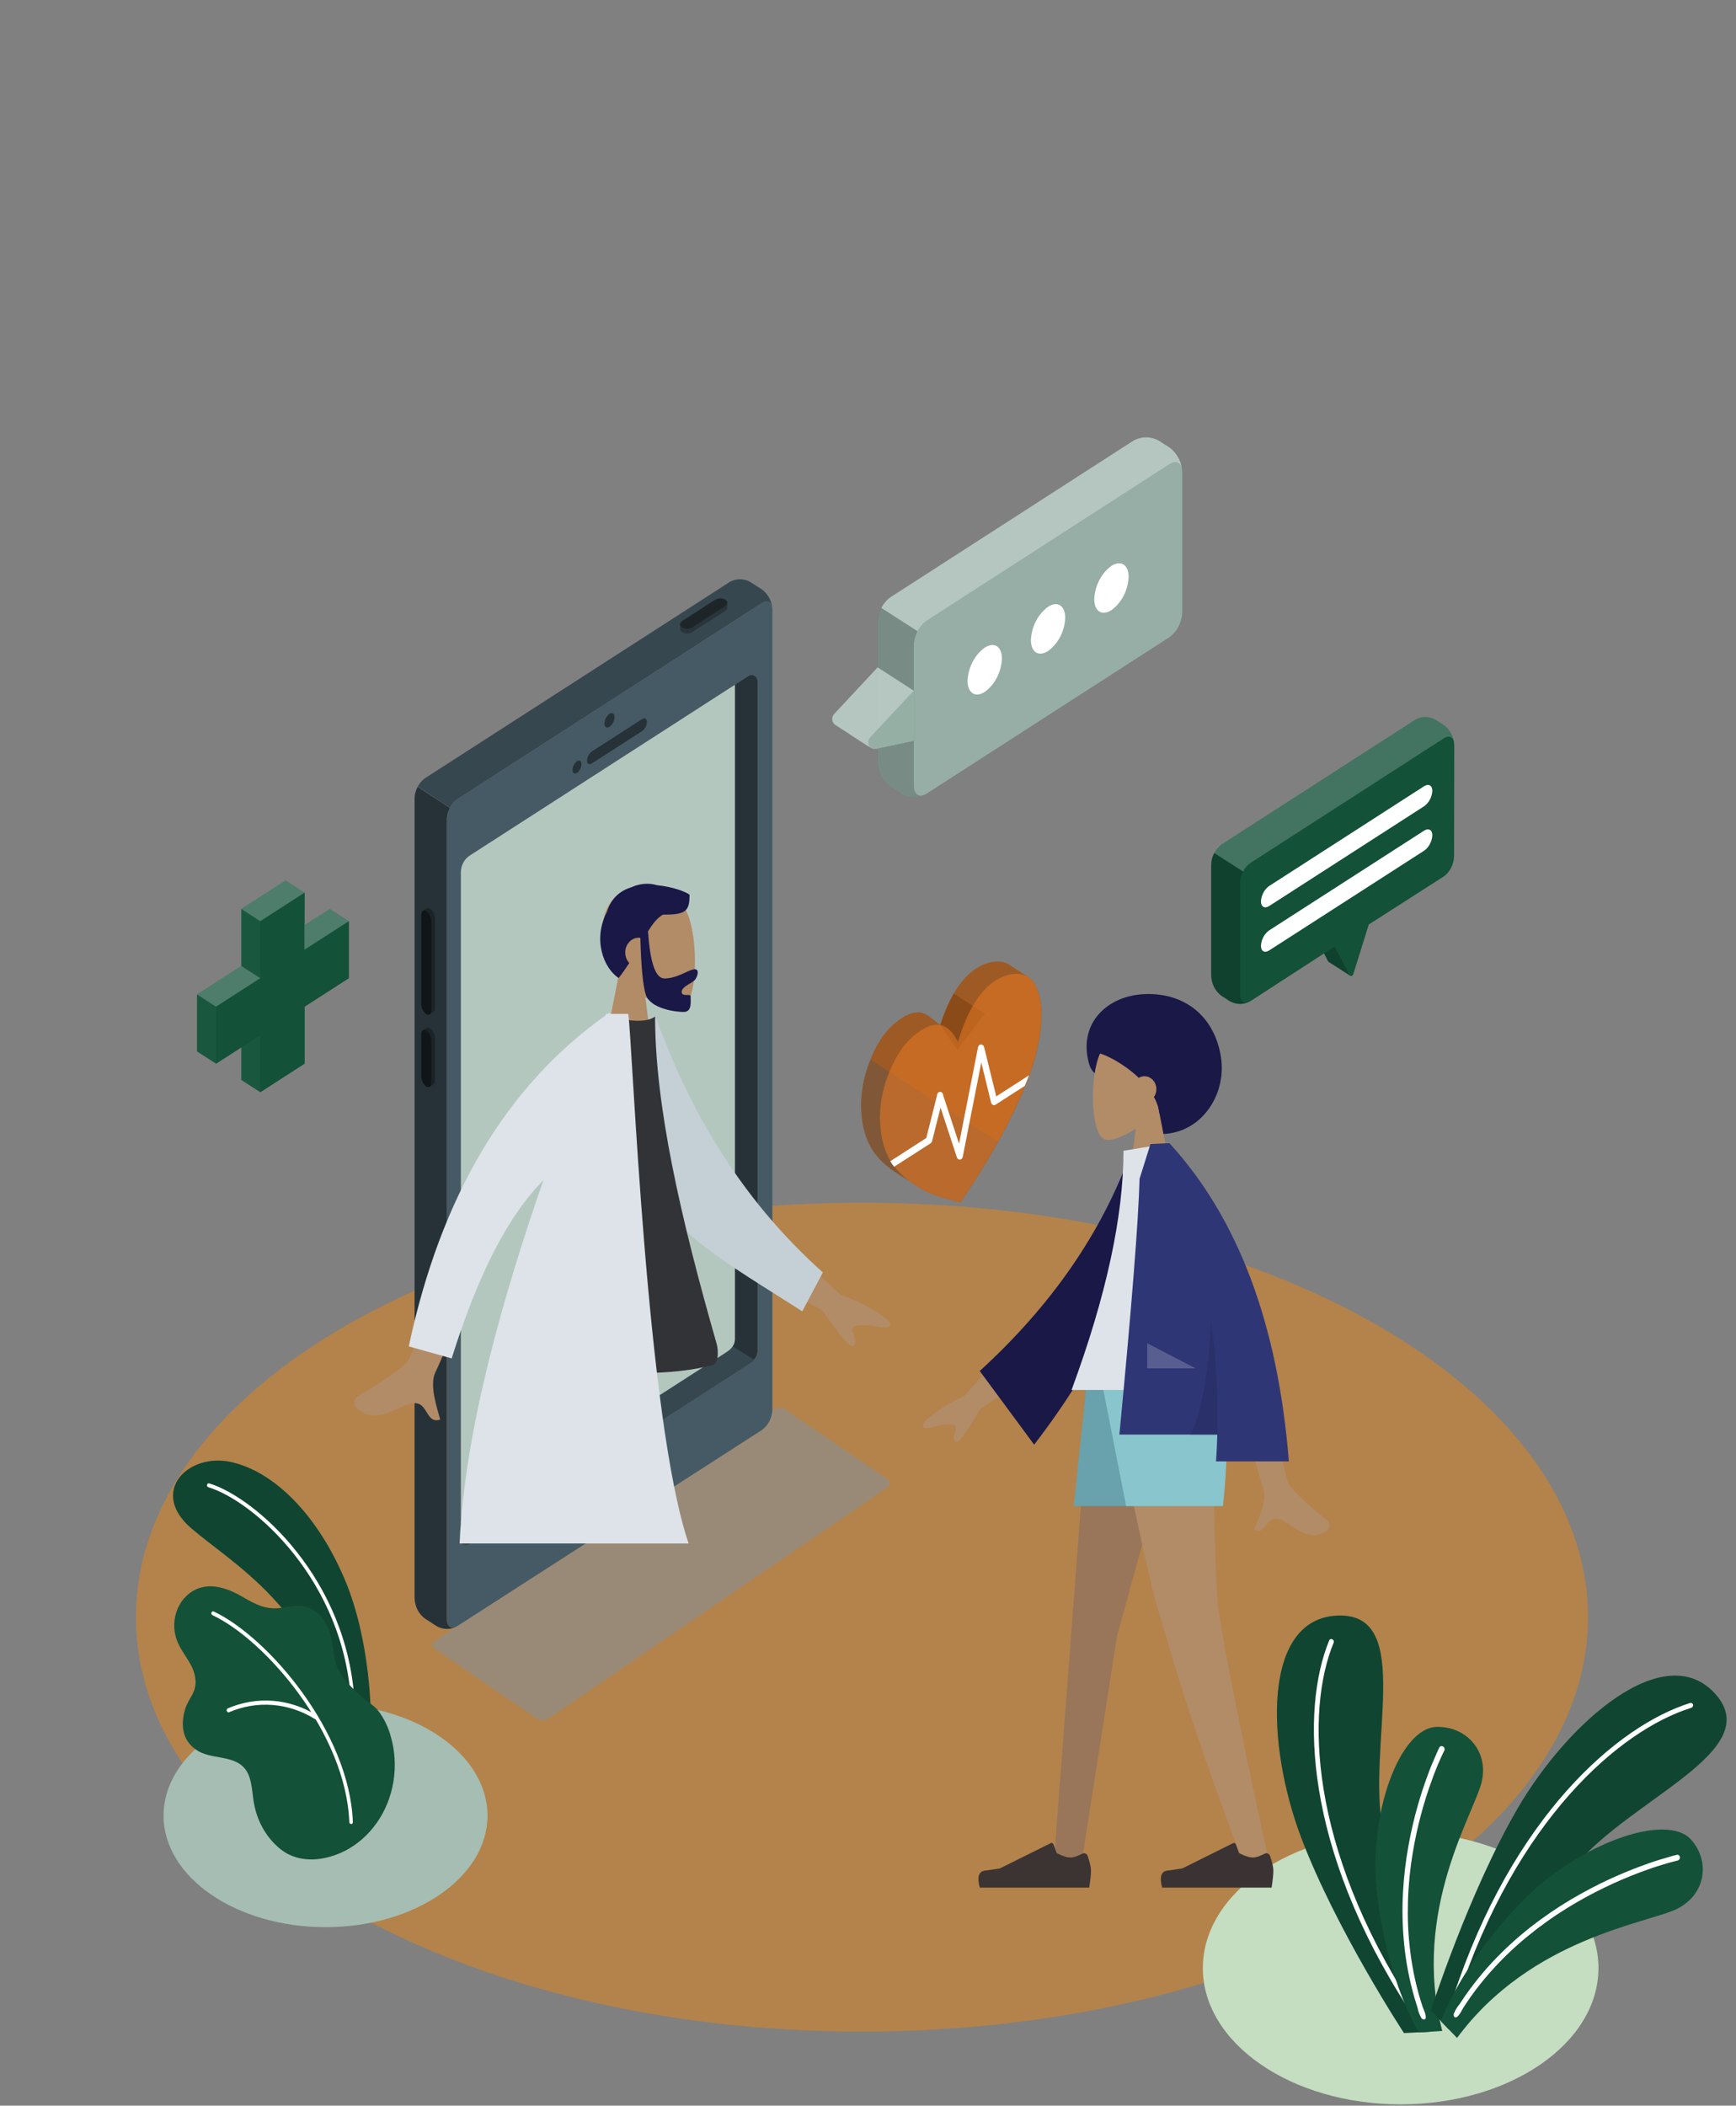 <svg width="428" height="519" viewBox="0 0 428 519" fill="none" xmlns="http://www.w3.org/2000/svg">
<rect x="0" y="0" width="428" height="519" fill="#808080" stroke="none"/>
<path d="M212.512 500.749C311.367 500.749 391.505 455.01 391.505 398.589C391.505 342.167 311.367 296.429 212.512 296.429C113.656 296.429 33.518 342.167 33.518 398.589C33.518 455.01 113.656 500.749 212.512 500.749Z" fill="#E68716" fill-opacity="0.5"/>
<path d="M345.32 518.67C372.254 518.67 394.088 503.634 394.088 485.085C394.088 466.537 372.254 451.5 345.32 451.5C318.386 451.5 296.552 466.537 296.552 485.085C296.552 503.634 318.386 518.67 345.32 518.67Z" fill="#C5DDC1"/>
<path d="M80.255 475C102.309 475 120.187 462.688 120.187 447.5C120.187 432.312 102.309 420 80.255 420C58.201 420 40.323 432.312 40.323 447.5C40.323 462.688 58.201 475 80.255 475Z" fill="#A5BDB2"/>
<path d="M218.805 364.62L193.567 347.387C193.148 347.133 192.684 347 192.213 347C191.742 347 191.278 347.133 190.859 347.387L107.211 404.533C107.047 404.598 106.905 404.722 106.804 404.888C106.703 405.053 106.648 405.253 106.648 405.457C106.648 405.662 106.703 405.861 106.804 406.027C106.905 406.193 107.047 406.317 107.211 406.382L132.443 423.622C132.864 423.871 133.327 424 133.797 424C134.267 424 134.73 423.871 135.151 423.622L142.606 418.527L211.343 371.7L218.811 366.505C218.98 366.44 219.127 366.314 219.231 366.144C219.335 365.974 219.391 365.769 219.39 365.56C219.389 365.35 219.332 365.146 219.227 364.977C219.122 364.808 218.974 364.683 218.805 364.62Z" fill="#8E8E8E" fill-opacity="0.68"/>
<path d="M352.658 500.761L346.147 501.103C346.147 501.103 329.45 475.681 320.869 453.112C312.088 430.003 311.087 398.718 329.968 398.194C348.849 397.671 336.868 430.205 340.951 451.249C345.034 472.293 352.658 500.761 352.658 500.761Z" fill="#135139"/>
<path opacity="0.15" d="M352.658 500.761L346.147 501.103C346.147 501.103 329.45 475.681 320.869 453.112C312.088 430.003 311.087 398.718 329.968 398.194C348.849 397.671 336.868 430.205 340.951 451.249C345.034 472.293 352.658 500.761 352.658 500.761Z" fill="black"/>
<path d="M347.975 495.206C347.912 495.245 347.841 495.27 347.765 495.279C347.69 495.288 347.612 495.282 347.536 495.26C347.46 495.238 347.387 495.201 347.322 495.152C347.256 495.103 347.2 495.041 347.155 494.972C321.534 455.329 320.669 421.343 327.719 404.288C327.778 404.146 327.891 404.04 328.036 403.994C328.18 403.948 328.342 403.964 328.487 404.041C328.632 404.117 328.748 404.246 328.809 404.401C328.87 404.555 328.872 404.721 328.813 404.863C321.873 421.649 322.77 455.16 348.109 494.375C348.155 494.445 348.188 494.522 348.207 494.601C348.225 494.681 348.228 494.762 348.215 494.839C348.203 494.916 348.175 494.989 348.134 495.052C348.092 495.115 348.038 495.167 347.975 495.206Z" fill="white"/>
<path d="M355.575 500.571L349.818 500.959C349.818 500.959 341.907 488.283 339.465 466.559C337.29 447.268 345.003 425.923 354.174 425.642C361.286 425.413 367.055 431.409 365.33 439.082C363.604 446.755 347.902 470.848 355.575 500.571Z" fill="#135139"/>
<path d="M351.219 497.734C352.05 497.416 350.955 495.276 350.755 494.677C350.386 493.553 350.042 492.435 349.726 491.298C349.117 489.084 348.617 486.852 348.228 484.609C347.483 480.296 347.101 475.964 347.087 471.664C347.072 467.641 347.326 463.651 347.847 459.723C348.323 456.187 348.983 452.699 349.824 449.274C350.522 446.399 351.351 443.565 352.297 440.793C352.998 438.751 353.731 436.758 354.573 434.785C355.01 433.754 355.453 432.73 355.952 431.727L356.095 431.446C356.177 431.291 356.191 431.102 356.135 430.92C356.078 430.739 355.957 430.58 355.796 430.479C355.635 430.377 355.448 430.342 355.277 430.38C355.106 430.419 354.964 430.527 354.883 430.683C354.563 431.289 354.287 431.912 354.04 432.516C353.316 434.156 352.621 435.776 352.013 437.477C351.088 439.969 350.258 442.506 349.522 445.088C348.609 448.291 347.854 451.548 347.259 454.858C346.569 458.616 346.117 462.441 345.904 466.311C345.662 470.491 345.749 474.72 346.161 478.959C346.589 483.452 347.442 487.938 348.709 492.354C348.959 493.201 349.217 494.04 349.483 494.869C349.652 495.761 349.979 496.63 350.448 497.432C350.54 497.548 350.659 497.639 350.791 497.695C350.923 497.75 351.064 497.769 351.198 497.748L351.219 497.734Z" fill="white"/>
<path d="M357.214 500.215L352.791 495.499C352.791 495.499 362.011 466.618 374.18 445.709C386.644 424.304 410.467 403.577 422.927 417.553C435.388 431.528 402.303 443.213 388.455 459.74C374.607 476.267 357.214 500.215 357.214 500.215Z" fill="#135139"/>
<path opacity="0.15" d="M357.214 500.215L352.791 495.499C352.791 495.499 362.011 466.618 374.18 445.709C386.644 424.304 410.467 403.577 422.927 417.553C435.388 431.528 402.303 443.213 388.455 459.74C374.607 476.267 357.214 500.215 357.214 500.215Z" fill="black"/>
<path d="M358.567 493.121C358.497 493.098 358.432 493.059 358.377 493.008C358.322 492.957 358.277 492.894 358.246 492.822C358.214 492.75 358.196 492.672 358.193 492.591C358.19 492.51 358.202 492.428 358.227 492.349C372.871 447.628 398.892 425.28 416.727 419.737C416.875 419.691 417.03 419.71 417.159 419.79C417.287 419.869 417.377 420.003 417.41 420.162C417.443 420.321 417.416 420.491 417.335 420.636C417.253 420.781 417.124 420.888 416.975 420.934C399.421 426.387 373.792 448.457 359.303 492.692C359.278 492.771 359.239 492.845 359.188 492.91C359.138 492.975 359.077 493.028 359.008 493.068C358.94 493.108 358.865 493.133 358.79 493.142C358.714 493.151 358.638 493.144 358.567 493.121Z" fill="white"/>
<path d="M359.224 502.305L355.247 498.189C355.247 498.189 360.108 484.103 375.535 468.386C389.231 454.425 410.843 446.646 416.916 453.418C421.634 458.662 420.629 466.862 413.528 470.452C406.427 474.041 377.567 477.518 359.224 502.305Z" fill="#135139"/>
<path d="M358.662 497.193C359.441 497.62 360.416 495.423 360.757 494.89C361.4 493.892 362.054 492.918 362.742 491.953C364.084 490.078 365.51 488.275 367.015 486.549C369.912 483.231 373.055 480.176 376.409 477.422C379.545 474.842 382.826 472.488 386.23 470.376C389.299 468.479 392.448 466.753 395.662 465.205C398.355 463.899 401.101 462.718 403.872 461.666C405.915 460.894 407.942 460.177 410.022 459.557C411.108 459.229 412.19 458.911 413.293 458.649L413.604 458.579C413.777 458.541 413.934 458.431 414.04 458.273C414.147 458.115 414.193 457.921 414.169 457.734C414.146 457.548 414.055 457.384 413.915 457.278C413.776 457.173 413.601 457.135 413.427 457.172C412.749 457.317 412.086 457.506 411.455 457.704C409.712 458.202 408.001 458.709 406.283 459.334C403.745 460.224 401.231 461.214 398.742 462.304C395.655 463.657 392.627 465.163 389.659 466.824C386.28 468.701 383.001 470.799 379.839 473.108C376.417 475.593 373.165 478.357 370.114 481.376C366.874 484.567 363.911 488.078 361.266 491.856C360.764 492.587 360.273 493.318 359.794 494.049C359.204 494.746 358.733 495.549 358.406 496.416C358.374 496.56 358.379 496.707 358.42 496.843C358.46 496.979 358.536 497.098 358.637 497.186L358.662 497.193Z" fill="white"/>
<path d="M91.427 423.493C91.427 423.493 91.566 404.614 84.865 388.988C78.164 373.362 67.682 362.791 57.052 360.374C46.422 357.958 36.618 367.682 47.222 376.741C57.826 385.801 77.303 396.286 83.527 425.631L91.427 423.493Z" fill="#135139"/>
<path opacity="0.15" d="M91.427 423.493C91.427 423.493 91.566 404.614 84.865 388.988C78.164 373.362 67.682 362.791 57.052 360.374C46.422 357.958 36.618 367.682 47.222 376.741C57.826 385.801 77.303 396.286 83.527 425.631L91.427 423.493Z" fill="black"/>
<path d="M86.994 420.229C86.883 420.229 86.776 420.183 86.696 420.098C86.615 420.014 86.566 419.899 86.559 419.777C84.925 389.555 62.449 369.905 51.341 366.555C51.231 366.521 51.137 366.441 51.08 366.331C51.023 366.221 51.008 366.09 51.037 365.968C51.068 365.843 51.141 365.737 51.242 365.672C51.343 365.607 51.463 365.589 51.576 365.621C62.875 369.039 85.769 389.016 87.429 419.719C87.431 419.845 87.391 419.968 87.315 420.063C87.239 420.158 87.134 420.217 87.02 420.229H86.994Z" fill="white"/>
<path d="M92.801 449.411C94.954 446.401 96.399 442.846 97.005 439.066C97.612 435.285 97.362 431.396 96.277 427.749C95.646 425.546 94.637 423.5 93.305 421.722C92.236 420.326 90.697 419.604 89.446 418.439C86.751 415.964 83.622 413.336 82.649 409.408C81.867 406.279 82.032 403.314 80.467 400.377C79.546 398.538 78.078 397.11 76.313 396.334C74.009 395.371 71.472 396.006 69.038 396.334C65.561 396.767 62.954 395.438 59.947 393.667C56.635 391.741 52.767 390.22 49.178 391.404C48.01 391.788 46.928 392.438 46.002 393.314C45.077 394.19 44.327 395.271 43.803 396.489C43.278 397.706 42.99 399.031 42.958 400.38C42.926 401.728 43.15 403.069 43.615 404.315C44.415 406.472 45.892 408.224 46.979 410.226C48.065 412.229 48.639 414.52 47.848 416.706C47.239 418.323 46.109 419.594 45.657 421.24C44.371 425.573 45.093 429.424 48.978 431.658C53.037 433.959 59.408 432.226 61.441 437.877C62.206 440.024 62.232 442.402 62.65 444.664C63.506 449.218 65.896 453.239 69.333 455.91C74.001 459.501 80.337 458.625 85.178 456.121C88.152 454.566 90.761 452.269 92.801 449.411Z" fill="#135139"/>
<path d="M56.209 422.069C56.303 422.087 56.401 422.07 56.487 422.021C59.91 420.555 63.584 419.947 67.245 420.24C70.905 420.533 74.462 421.719 77.659 423.715C77.769 423.78 77.897 423.794 78.016 423.754C78.135 423.715 78.235 423.624 78.294 423.503C78.324 423.444 78.344 423.379 78.351 423.311C78.359 423.243 78.354 423.175 78.337 423.109C78.32 423.044 78.291 422.983 78.252 422.93C78.213 422.877 78.166 422.833 78.111 422.801C74.789 420.734 71.095 419.508 67.294 419.212C63.494 418.916 59.681 419.556 56.13 421.087C56.047 421.138 55.979 421.215 55.937 421.31C55.894 421.404 55.878 421.51 55.891 421.615C55.904 421.719 55.946 421.817 56.011 421.894C56.075 421.972 56.159 422.026 56.252 422.05L56.209 422.069Z" fill="white"/>
<path d="M86.56 449.575C86.447 449.577 86.336 449.53 86.253 449.444C86.171 449.357 86.122 449.238 86.117 449.112C85.309 427.354 65.588 404.344 52.368 398.086C52.314 398.062 52.266 398.026 52.225 397.981C52.184 397.936 52.152 397.882 52.13 397.823C52.108 397.764 52.097 397.7 52.098 397.636C52.098 397.572 52.11 397.509 52.133 397.451C52.181 397.332 52.268 397.239 52.377 397.192C52.487 397.146 52.608 397.148 52.715 397.2C66.144 403.574 86.169 426.969 86.995 449.093C86.997 449.158 86.988 449.222 86.968 449.283C86.948 449.343 86.917 449.399 86.877 449.446C86.838 449.494 86.79 449.532 86.737 449.559C86.684 449.586 86.627 449.601 86.569 449.603L86.56 449.575Z" fill="white"/>
<path d="M81.309 224.041L75.055 228.037L75.077 220.027L70.398 217.018L59.486 224.041V238.087L48.575 245.11V259.156L53.254 262.166L59.486 258.152V266.187L64.166 269.197L75.077 262.166V248.12L85.989 241.097V227.05L81.309 224.041Z" fill="#135139"/>
<path d="M53.255 248.119V262.166L64.166 255.142V269.197L75.078 262.166V248.119L85.989 241.096V227.05L75.04 234.098L75.078 220.027L64.166 227.05V241.096L53.255 248.119Z" fill="#135139"/>
<g opacity="0.2">
<path opacity="0.2" d="M53.254 262.165L48.575 259.155V245.109L53.254 248.119V262.165Z" fill="#C5DDC1"/>
<path opacity="0.2" d="M64.165 227.05L59.486 224.04V238.086L64.165 241.096V227.05Z" fill="#C5DDC1"/>
<path opacity="0.2" d="M64.165 269.196L59.486 266.186V258.151L64.165 255.142V269.196Z" fill="#C5DDC1"/>
</g>
<g opacity="0.5">
<path opacity="0.5" d="M64.166 241.097L59.486 238.087L48.575 245.11L53.254 248.12L64.166 241.097Z" fill="white"/>
<path opacity="0.5" d="M75.077 220.027L70.397 217.018L59.486 224.041L64.165 227.05L75.077 220.027Z" fill="white"/>
<path opacity="0.5" d="M85.99 227.051L81.31 224.041L75.055 228.037L75.04 234.099L85.99 227.051Z" fill="white"/>
</g>
<path d="M254.148 241.334C253.95 241.143 253.737 240.972 253.511 240.824C252.716 240.297 249.116 237.99 248.929 237.864C247.024 236.51 244.009 236.811 241.325 238.324C237.477 240.49 234.275 245.063 231.83 252.68C231.83 252.68 229.356 250.698 228.553 250.171C226.566 248.959 224.241 249.544 221.624 251.442C218.677 253.582 216.667 256.358 214.83 260.555V260.631C213.237 264.194 212.367 268.105 212.28 272.085C212.28 280.889 215.512 285.086 219.719 288.238C220.919 289.141 224.091 291.039 224.406 291.273C226.945 293.142 229.753 294.51 232.708 295.319L236.855 296.398L241.002 289.985C244.021 285.257 246.793 280.338 249.304 275.254C253.511 266.684 256.803 258.29 256.743 249.519C256.683 245.765 255.716 243.006 254.148 241.334Z" fill="#EA7C22" fill-opacity="0.53"/>
<path opacity="0.3" d="M254.148 241.334C253.95 241.143 253.737 240.972 253.511 240.824C252.716 240.297 249.116 237.99 248.929 237.864C247.024 236.51 244.009 236.811 241.325 238.324C237.477 240.49 234.275 245.063 231.83 252.68C231.83 252.68 229.356 250.698 228.553 250.171C226.566 248.959 224.241 249.544 221.624 251.442C218.677 253.582 216.667 256.358 214.83 260.555V260.631C213.237 264.194 212.367 268.105 212.28 272.085C212.28 280.889 215.512 285.086 219.719 288.238C220.919 289.141 224.091 291.039 224.406 291.273C226.945 293.142 229.753 294.51 232.708 295.319L236.855 296.398L241.002 289.985C244.021 285.257 246.793 280.338 249.304 275.254C253.511 266.684 256.803 258.29 256.743 249.519C256.683 245.765 255.716 243.006 254.148 241.334Z" fill="black"/>
<path d="M254.149 241.334C253.951 241.143 253.737 240.972 253.511 240.824C252.716 240.297 249.117 237.99 248.929 237.864C247.024 236.51 244.01 236.811 241.325 238.324C237.478 240.49 234.276 245.063 231.831 252.68C231.831 252.68 229.356 250.698 228.554 250.171C226.566 248.959 224.242 249.544 221.624 251.442C218.677 253.582 216.667 256.358 214.83 260.555V260.631C214.747 260.815 214.68 260.998 214.605 261.182L246.102 281.432C247.219 279.409 248.307 277.36 249.342 275.254C253.549 266.684 256.841 258.29 256.781 249.519C256.684 245.765 255.716 243.006 254.149 241.334Z" fill="#EA7C22" fill-opacity="0.53"/>
<path opacity="0.15" d="M254.149 241.334C253.951 241.143 253.737 240.972 253.511 240.824C252.716 240.297 249.117 237.99 248.929 237.864C247.024 236.51 244.01 236.811 241.325 238.324C237.478 240.49 234.276 245.063 231.831 252.68C231.831 252.68 229.356 250.698 228.554 250.171C226.566 248.959 224.242 249.544 221.624 251.442C218.677 253.582 216.667 256.358 214.83 260.555V260.631C214.747 260.815 214.68 260.998 214.605 261.182L246.102 281.432C247.219 279.409 248.307 277.36 249.342 275.254C253.549 266.684 256.841 258.29 256.781 249.519C256.684 245.765 255.716 243.006 254.149 241.334Z" fill="black"/>
<path d="M231.809 252.647L236.023 258.775L242.818 249.812L235.138 244.871C233.771 247.316 232.654 249.924 231.809 252.647Z" fill="#EA7C22" fill-opacity="0.53"/>
<path opacity="0.3" d="M231.809 252.647L236.023 258.775L242.818 249.812L235.138 244.871C233.771 247.316 232.654 249.924 231.809 252.647Z" fill="black"/>
<path d="M254.148 241.334C252.311 239.503 248.966 239.662 246.012 241.334C241.985 243.608 238.655 248.516 236.165 256.826C233.675 251.726 230.346 251.567 226.318 254.485C223.364 256.626 221.354 259.401 219.524 263.599L219.487 263.674C217.9 267.242 217.032 271.155 216.944 275.136C216.944 283.94 220.184 288.137 224.384 291.289C226.923 293.158 229.731 294.527 232.685 295.336L236.832 296.414L240.98 290.002C243.999 285.273 246.771 280.355 249.281 275.27C253.488 266.7 256.781 258.306 256.721 249.536C256.683 245.765 255.716 243.006 254.148 241.334Z" fill="#EA7C22" fill-opacity="0.53"/>
<g opacity="0.07">
<path opacity="0.07" d="M250.609 240.498C251.765 240.439 252.902 240.845 253.812 241.643C253.827 241.679 253.85 241.711 253.879 241.735C255.424 243.307 256.286 246.1 256.294 249.578C256.294 258.733 252.544 267.62 248.907 275.095C246.415 280.163 243.661 285.065 240.658 289.776L236.676 295.955L232.798 294.943C229.888 294.146 227.121 292.8 224.617 290.963C220.867 288.121 217.327 284.275 217.357 275.178C217.437 271.266 218.279 267.421 219.825 263.908V263.833C221.669 259.61 223.657 256.943 226.477 254.903C227.786 253.82 229.349 253.182 230.976 253.064C232.881 253.064 234.448 254.377 235.768 257.077C235.801 257.149 235.851 257.21 235.914 257.251C235.976 257.293 236.048 257.314 236.121 257.311H236.158C236.235 257.303 236.309 257.271 236.37 257.217C236.431 257.164 236.478 257.092 236.503 257.01C238.88 249.076 242.038 244.093 246.147 241.777C247.519 240.976 249.038 240.538 250.587 240.498H250.609ZM250.587 240.055C248.976 240.092 247.395 240.544 245.967 241.376C241.94 243.65 238.61 248.558 236.121 256.868C234.681 253.908 232.956 252.613 230.976 252.613C229.277 252.737 227.645 253.401 226.274 254.527C223.319 256.667 221.309 259.443 219.48 263.64L219.442 263.716C217.856 267.284 216.988 271.196 216.9 275.178C216.9 283.982 220.14 288.179 224.339 291.331C226.878 293.2 229.686 294.569 232.641 295.378L236.788 296.456L240.935 290.044C243.954 285.315 246.726 280.397 249.237 275.312C253.444 266.742 256.736 258.348 256.676 249.578C256.676 245.807 255.694 243.006 254.126 241.401C253.137 240.502 251.885 240.041 250.609 240.105L250.587 240.055Z" fill="black"/>
</g>
<path d="M253.692 265.037L245.622 270.238L242.623 258.073C242.58 257.889 242.483 257.726 242.346 257.613C242.21 257.499 242.043 257.44 241.873 257.446C241.697 257.442 241.526 257.507 241.389 257.629C241.252 257.751 241.158 257.923 241.123 258.115L236.451 281.909L232.521 269.92C232.513 269.698 232.427 269.489 232.28 269.339C232.134 269.188 231.94 269.108 231.741 269.117C231.542 269.126 231.355 269.223 231.22 269.386C231.085 269.549 231.013 269.765 231.021 269.987L228.366 280.496L219.487 286.215C219.779 286.688 220.095 287.143 220.432 287.578L229.431 281.801C229.605 281.688 229.734 281.506 229.791 281.291L231.884 272.997L235.911 285.254C235.964 285.425 236.066 285.572 236.202 285.674C236.337 285.775 236.498 285.824 236.661 285.814C236.827 285.804 236.986 285.734 237.112 285.613C237.239 285.491 237.325 285.327 237.358 285.145L241.933 261.885L244.348 271.759C244.376 271.886 244.431 272.004 244.508 272.103C244.585 272.202 244.682 272.279 244.791 272.329C244.899 272.379 245.017 272.399 245.134 272.389C245.251 272.378 245.365 272.337 245.465 272.269L252.634 267.663C253.047 266.785 253.377 265.915 253.692 265.037Z" fill="white"/>
<path d="M291.504 116.43C291.446 115.201 291.127 114.005 290.575 112.94C290.022 111.875 289.251 110.971 288.324 110.302L285.748 108.629C284.762 108.079 283.676 107.793 282.574 107.793C281.472 107.793 280.386 108.079 279.401 108.629L219.534 147.199C218.608 147.87 217.838 148.774 217.286 149.839C216.733 150.903 216.414 152.098 216.354 153.327V187.839C216.415 189.067 216.735 190.261 217.287 191.326C217.839 192.391 218.609 193.295 219.534 193.966L222.122 195.626C223.105 196.185 224.192 196.477 225.296 196.477C226.399 196.477 227.486 196.185 228.469 195.626L288.324 157.069C289.251 156.4 290.022 155.497 290.575 154.431C291.127 153.366 291.446 152.17 291.504 150.942V116.43Z" fill="#135139" fill-opacity="0.76"/>
<path opacity="0.5" d="M291.504 116.43C291.446 115.201 291.127 114.005 290.575 112.94C290.022 111.875 289.251 110.971 288.324 110.302L285.748 108.629C284.762 108.079 283.676 107.793 282.574 107.793C281.472 107.793 280.386 108.079 279.401 108.629L219.534 147.199C218.608 147.87 217.838 148.774 217.286 149.839C216.733 150.903 216.414 152.098 216.354 153.327V187.839C216.415 189.067 216.735 190.261 217.287 191.326C217.839 192.391 218.609 193.295 219.534 193.966L222.122 195.626C223.105 196.185 224.192 196.477 225.296 196.477C226.399 196.477 227.486 196.185 228.469 195.626L288.324 157.069C289.251 156.4 290.022 155.497 290.575 154.431C291.127 153.366 291.446 152.17 291.504 150.942V116.43Z" fill="white"/>
<path opacity="0.2" d="M216.354 187.839C216.415 189.067 216.735 190.262 217.287 191.326C217.839 192.391 218.609 193.295 219.534 193.966L222.122 195.627C223.016 196.129 223.996 196.415 224.996 196.465C225.996 196.514 226.995 196.328 227.926 195.917C226.424 196.549 225.29 195.613 225.29 193.584V159.072C225.328 157.838 225.65 156.636 226.223 155.58L217.288 149.835C216.712 150.89 216.391 152.093 216.354 153.327V187.839Z" fill="black"/>
<path opacity="0.3" d="M291.398 115.429C291.032 113.926 289.803 113.439 288.337 114.387L228.47 152.945C227.528 153.589 226.753 154.498 226.224 155.58L217.3 149.835C217.828 148.756 218.598 147.848 219.534 147.199L279.389 108.642C280.372 108.083 281.46 107.792 282.563 107.792C283.666 107.792 284.754 108.083 285.737 108.642L288.337 110.302C289.132 110.882 289.813 111.635 290.339 112.516C290.865 113.397 291.225 114.388 291.398 115.429Z" fill="white"/>
<path d="M225.302 170.234L216.378 164.488L205.622 176.032C205.46 176.213 205.337 176.434 205.263 176.676C205.189 176.918 205.165 177.176 205.194 177.43C205.222 177.684 205.302 177.927 205.428 178.141C205.553 178.356 205.72 178.536 205.917 178.667L214.699 184.36C215.063 184.572 215.472 184.668 215.881 184.637L225.337 182.62V170.234H225.302Z" fill="#135139" fill-opacity="0.76"/>
<path opacity="0.5" d="M225.302 170.234L216.378 164.488L205.622 176.032C205.46 176.213 205.337 176.434 205.263 176.676C205.189 176.918 205.165 177.176 205.194 177.43C205.222 177.684 205.302 177.927 205.428 178.141C205.553 178.356 205.72 178.536 205.917 178.667L214.699 184.36C215.063 184.572 215.472 184.668 215.881 184.637L225.337 182.62V170.234H225.302Z" fill="white"/>
<path opacity="0.3" d="M214.699 184.359L209.972 181.342L209.416 180.933L206.887 179.299L206.579 179.088L205.906 178.654C205.709 178.522 205.541 178.342 205.416 178.128C205.29 177.913 205.211 177.67 205.182 177.416C205.154 177.162 205.177 176.904 205.251 176.662C205.326 176.42 205.448 176.2 205.61 176.018L216.366 164.475L225.302 170.233L214.546 181.724C214.375 181.893 214.241 182.104 214.154 182.339C214.067 182.575 214.03 182.829 214.045 183.084C214.06 183.338 214.126 183.585 214.24 183.806C214.353 184.027 214.51 184.216 214.699 184.359Z" fill="white"/>
<path d="M242.784 159.625C241.549 160.521 240.521 161.729 239.784 163.15C239.046 164.572 238.62 166.168 238.541 167.808C238.541 170.813 240.444 172.038 242.784 170.536C244.017 169.64 245.043 168.432 245.779 167.01C246.514 165.587 246.938 163.992 247.015 162.353C247.015 159.322 245.124 158.123 242.784 159.625Z" fill="white"/>
<path d="M258.398 149.558C257.164 150.454 256.138 151.663 255.403 153.085C254.667 154.507 254.244 156.102 254.166 157.741C254.166 160.746 256.057 161.971 258.398 160.456C259.629 159.561 260.655 158.355 261.39 156.935C262.125 155.516 262.55 153.923 262.629 152.286C262.605 149.268 260.738 148.043 258.398 149.558Z" fill="white"/>
<path d="M274.011 139.477C272.78 140.376 271.755 141.585 271.02 143.006C270.285 144.428 269.86 146.022 269.78 147.66C269.78 150.678 271.671 151.89 274.011 150.388C275.248 149.491 276.277 148.281 277.014 146.857C277.751 145.433 278.177 143.834 278.255 142.192C278.255 139.2 276.352 137.975 274.011 139.477Z" fill="white"/>
<path d="M332.89 240.496L329.46 233.345L332.219 224.466V218.999L323.773 224.434V229.869L327.401 236.884C327.461 236.988 327.546 237.072 327.646 237.126L332.89 240.496Z" fill="#135139"/>
<path opacity="0.2" d="M332.89 240.496L329.46 233.345L332.219 224.466V218.999L323.773 224.434V229.869L327.401 236.884C327.461 236.988 327.546 237.072 327.646 237.126L332.89 240.496Z" fill="black"/>
<path d="M358.539 183.61C358.493 182.63 358.239 181.677 357.799 180.828C357.359 179.978 356.745 179.257 356.008 178.722L353.948 177.395C353.164 176.949 352.296 176.716 351.416 176.716C350.536 176.716 349.668 176.949 348.884 177.395L301.146 208.14C300.412 208.682 299.801 209.406 299.361 210.256C298.922 211.106 298.666 212.059 298.614 213.038V240.56C298.661 241.54 298.914 242.493 299.354 243.342C299.794 244.191 300.408 244.913 301.146 245.447L303.205 246.775C303.992 247.212 304.858 247.44 305.737 247.44C306.616 247.44 307.483 247.212 308.269 246.775L329.054 233.293L332.682 240.286C332.734 240.38 332.808 240.455 332.897 240.504C332.986 240.553 333.085 240.572 333.183 240.562C333.282 240.551 333.375 240.509 333.454 240.442C333.532 240.375 333.592 240.284 333.626 240.181L337.462 227.868L355.96 216.019C356.698 215.484 357.312 214.763 357.752 213.914C358.192 213.064 358.445 212.111 358.492 211.132L358.539 183.61Z" fill="#135139"/>
<path d="M312.917 218.368L351.085 193.795C352.219 193.068 353.135 193.584 353.135 194.954C353.084 195.719 352.872 196.46 352.515 197.117C352.159 197.774 351.669 198.328 351.085 198.735L312.917 223.308C311.793 224.035 310.876 223.518 310.876 222.149C310.928 221.385 311.139 220.645 311.493 219.988C311.848 219.331 312.335 218.776 312.917 218.368Z" fill="white"/>
<path d="M312.917 229.311L351.085 204.748C352.219 204.022 353.135 204.538 353.135 205.897C353.085 206.664 352.874 207.407 352.517 208.066C352.161 208.725 351.67 209.281 351.085 209.688L312.917 234.251C311.793 234.988 310.876 234.461 310.876 233.103C310.926 232.336 311.137 231.594 311.491 230.935C311.846 230.277 312.334 229.72 312.917 229.311Z" fill="white"/>
<path opacity="0.2" d="M298.614 240.56C298.661 241.54 298.914 242.493 299.354 243.342C299.794 244.192 300.408 244.913 301.146 245.448L303.205 246.775C303.919 247.175 304.7 247.402 305.498 247.442C306.295 247.482 307.092 247.334 307.835 247.006C306.644 247.501 305.737 246.754 305.737 245.142V217.62C305.767 216.638 306.021 215.682 306.474 214.839L299.351 210.247C298.898 211.093 298.644 212.053 298.614 213.038V240.56Z" fill="black"/>
<path opacity="0.2" d="M358.454 182.788C358.161 181.587 357.179 181.208 356.007 181.956L308.269 212.712C307.517 213.226 306.901 213.953 306.483 214.818L299.36 210.236C299.784 209.375 300.398 208.65 301.145 208.13L348.874 177.374C349.662 176.935 350.53 176.706 351.411 176.706C352.292 176.706 353.16 176.935 353.948 177.374L356.007 178.701C356.643 179.161 357.188 179.76 357.609 180.463C358.03 181.166 358.317 181.957 358.454 182.788Z" fill="white"/>
<path d="M187.886 148.632L112.756 196.972C112.012 197.513 111.394 198.244 110.952 199.103C110.51 199.962 110.257 200.926 110.214 201.916V399.162C110.214 400.968 111.356 401.701 112.756 400.79L187.886 352.435C188.625 351.895 189.24 351.169 189.681 350.315C190.123 349.462 190.378 348.505 190.428 347.521V150.245C190.428 148.439 189.286 147.699 187.886 148.632ZM186.77 332.905C186.77 334.452 185.795 335.436 184.593 336.206L115.796 380.505C114.602 381.245 113.619 380.653 113.619 379.099V215.066C113.619 214.218 113.82 213.385 114.201 212.651C114.582 211.917 115.13 211.308 115.79 210.885L184.586 166.578C184.807 166.435 185.058 166.359 185.313 166.359C185.568 166.358 185.819 166.432 186.041 166.574C186.262 166.716 186.446 166.92 186.574 167.166C186.702 167.413 186.77 167.692 186.77 167.977V332.905Z" fill="#455A64"/>
<path d="M186.77 332.906C186.77 334.452 185.794 335.437 184.593 336.206L115.796 380.506C114.601 381.246 113.619 380.654 113.619 379.1V215.067C113.619 214.219 113.82 213.386 114.201 212.652C114.582 211.918 115.13 211.308 115.789 210.886L184.586 166.579C184.807 166.436 185.057 166.36 185.313 166.359C185.568 166.359 185.819 166.433 186.04 166.575C186.262 166.717 186.446 166.921 186.574 167.167C186.702 167.413 186.769 167.693 186.77 167.977V332.906Z" fill="#263238"/>
<path d="M115.796 380.506L184.593 336.221C185.075 335.93 185.522 335.569 185.92 335.148L113.619 289.753V379.1C113.619 380.654 114.601 381.275 115.796 380.506Z" fill="#37474F"/>
<path d="M181.201 330.027V168.762L115.789 210.886C115.13 211.308 114.582 211.917 114.201 212.652C113.82 213.386 113.619 214.219 113.619 215.067V375.429L179.023 333.328C180.225 332.558 181.201 331.574 181.201 330.027Z" fill="#B4C7BF"/>
<path d="M112.437 400.991C111.679 401.347 110.86 401.516 110.037 401.486C109.214 401.455 108.407 401.226 107.671 400.813L104.764 398.941C104.022 398.405 103.404 397.681 102.961 396.829C102.518 395.976 102.262 395.018 102.215 394.034V196.736C102.232 196.005 102.381 195.285 102.653 194.619C102.746 194.39 102.845 194.168 102.958 193.938L110.924 199.119C110.757 199.452 110.61 199.799 110.486 200.155C110.292 200.715 110.187 201.309 110.174 201.909V399.163C110.214 400.828 111.183 401.583 112.437 400.991Z" fill="#263238"/>
<path d="M150.267 175.948C150.931 175.504 151.508 175.859 151.508 176.747C151.484 177.227 151.359 177.694 151.144 178.111C150.928 178.527 150.628 178.882 150.267 179.145C149.603 179.582 149.019 179.226 149.019 178.346C149.042 177.864 149.167 177.396 149.384 176.979C149.601 176.562 149.903 176.209 150.267 175.948Z" fill="#263238"/>
<path d="M142.249 187.633C142.86 187.241 143.351 187.559 143.351 188.373C143.331 188.799 143.22 189.213 143.029 189.583C142.837 189.952 142.57 190.265 142.249 190.497C141.638 190.889 141.147 190.571 141.147 189.757C141.168 189.331 141.279 188.917 141.471 188.548C141.662 188.179 141.929 187.866 142.249 187.633Z" fill="#263238"/>
<path d="M145.933 185.206L158.273 177.265C158.937 176.829 159.494 177.139 159.494 177.953C159.462 178.411 159.335 178.853 159.123 179.246C158.911 179.639 158.62 179.972 158.273 180.218L145.933 188.159C145.269 188.595 144.711 188.285 144.711 187.471C144.744 187.013 144.871 186.571 145.083 186.178C145.295 185.785 145.586 185.452 145.933 185.206Z" fill="#263238"/>
<path d="M190.401 149.794C190.216 148.314 189.16 147.789 187.892 148.61L112.75 196.973C111.998 197.493 111.38 198.222 110.957 199.089L102.992 193.909C103.421 193.049 104.04 192.325 104.791 191.807L179.887 143.452C180.675 143.006 181.546 142.774 182.429 142.774C183.313 142.774 184.184 143.006 184.971 143.452L187.892 145.317C188.573 145.82 189.149 146.48 189.582 147.252C190.015 148.025 190.294 148.891 190.401 149.794Z" fill="#37474F"/>
<path opacity="0.25" d="M170.693 155.781C170.304 156.013 169.87 156.139 169.428 156.148C168.986 156.157 168.548 156.049 168.151 155.833C168.018 155.769 167.903 155.667 167.817 155.537C167.732 155.407 167.68 155.253 167.667 155.093C167.667 154.885 167.667 154.116 167.667 153.901C167.688 153.717 167.752 153.541 167.852 153.392C167.952 153.243 168.085 153.125 168.237 153.05L176.289 147.87C176.681 147.639 177.116 147.514 177.558 147.505C178.001 147.496 178.439 147.603 178.838 147.818C178.969 147.884 179.082 147.987 179.166 148.117C179.249 148.247 179.301 148.399 179.316 148.558C179.316 148.773 179.316 149.572 179.316 149.779C179.295 149.965 179.232 150.141 179.132 150.292C179.032 150.442 178.899 150.561 178.745 150.638L170.693 155.781Z" fill="black"/>
<path opacity="0.3" d="M170.693 154.604L178.745 149.424C179.475 148.95 179.508 148.217 178.831 147.781C178.432 147.566 177.994 147.459 177.551 147.468C177.108 147.477 176.674 147.602 176.282 147.833L168.23 153.013C167.507 153.479 167.467 154.212 168.15 154.649C168.548 154.864 168.985 154.972 169.426 154.965C169.868 154.957 170.302 154.833 170.693 154.604Z" fill="black"/>
<path opacity="0.3" d="M107.247 226.463C107.231 225.971 107.111 225.489 106.896 225.059C106.682 224.628 106.379 224.26 106.012 223.984C105.892 223.885 105.75 223.825 105.601 223.811C105.452 223.797 105.303 223.828 105.169 223.903C105.016 224.006 104.406 224.384 104.246 224.495C104.113 224.607 104.008 224.757 103.942 224.928C103.875 225.099 103.85 225.286 103.868 225.472V247.466C103.884 247.958 104.003 248.438 104.217 248.869C104.43 249.3 104.731 249.668 105.096 249.945C105.216 250.035 105.355 250.089 105.499 250.102C105.643 250.115 105.788 250.087 105.919 250.019C106.092 249.923 106.709 249.523 106.875 249.412C107.008 249.3 107.113 249.151 107.179 248.98C107.246 248.808 107.271 248.621 107.253 248.436L107.247 226.463Z" fill="black"/>
<path opacity="0.4" d="M106.33 227.078V249.072C106.33 250.005 105.779 250.405 105.096 249.968C104.731 249.691 104.43 249.322 104.217 248.892C104.003 248.461 103.884 247.98 103.868 247.489V225.472C103.868 224.532 104.419 224.133 105.096 224.569C105.465 224.848 105.77 225.221 105.985 225.658C106.199 226.094 106.318 226.581 106.33 227.078Z" fill="black"/>
<path opacity="0.3" d="M107.247 255.94C107.231 255.447 107.111 254.966 106.896 254.535C106.682 254.104 106.379 253.736 106.012 253.461C105.892 253.362 105.75 253.302 105.601 253.288C105.452 253.273 105.303 253.305 105.169 253.379C105.016 253.483 104.406 253.86 104.246 253.971C104.113 254.084 104.008 254.233 103.942 254.404C103.875 254.575 103.85 254.763 103.868 254.948V265.309C103.885 265.799 104.005 266.278 104.218 266.708C104.431 267.137 104.732 267.505 105.096 267.781C105.212 267.877 105.349 267.936 105.492 267.953C105.636 267.97 105.781 267.944 105.912 267.877C106.085 267.781 106.702 267.381 106.868 267.27C107.001 267.159 107.106 267.011 107.172 266.841C107.238 266.671 107.264 266.485 107.247 266.301V255.94Z" fill="black"/>
<path opacity="0.4" d="M106.33 256.495V266.856C106.33 267.788 105.779 268.195 105.096 267.751C104.731 267.474 104.43 267.106 104.217 266.675C104.003 266.244 103.884 265.764 103.868 265.272V254.911C103.868 253.979 104.419 253.572 105.096 254.008C105.462 254.286 105.764 254.656 105.979 255.088C106.193 255.52 106.314 256.002 106.33 256.495Z" fill="black"/>
<path fill-rule="evenodd" clip-rule="evenodd" d="M152.626 239.899C150.07 236.625 148.341 232.612 148.63 228.115C149.462 215.159 165.986 218.009 169.201 224.548C172.415 231.087 172.033 247.675 167.879 248.843C166.222 249.309 162.693 248.168 159.101 245.805L161.356 263.214H148.043L152.626 239.899Z" fill="#B28B67"/>
<path fill-rule="evenodd" clip-rule="evenodd" d="M159.767 229.547C160.276 237.294 161.624 241.168 163.811 241.168C167.09 241.168 169.873 238.895 171.312 238.895C172.361 238.895 172.127 240.328 171.431 241.391C170.858 242.267 168.064 243.112 168.064 244.471C168.064 245.829 170.271 244.778 170.271 245.584C170.271 246.917 170.659 249.424 168.539 249.424C166.394 249.424 160.243 248.57 159.189 245.095C158.509 242.852 158.069 238.205 157.87 231.153C157.74 231.136 157.607 231.127 157.473 231.127C155.635 231.127 154.145 232.754 154.145 234.76C154.145 235.778 154.529 236.699 155.148 237.358C154.377 238.545 153.514 239.784 152.526 241.063C148.81 238.63 146.053 231.508 149.686 224.667C150.69 221.315 152.962 219.525 155.647 218.694C157.821 217.701 160.078 217.589 161.984 218.184C165.719 218.534 169.054 219.777 169.999 220.515C169.999 224.375 169.314 225.52 163.462 225.419C162.024 226.248 160.918 227.675 159.767 229.547Z" fill="#191847"/>
<path fill-rule="evenodd" clip-rule="evenodd" d="M190.397 303.54L207.141 319.034C211.838 320.809 215.725 322.868 218.802 325.212C219.512 326.024 220.331 327.623 217.202 327.118C214.072 326.614 210.76 326.237 210.251 327.376C209.742 328.514 211.556 330.06 210.577 331.573C209.924 332.582 207.33 329.729 202.792 323.014L185.821 313.77L190.397 303.54ZM114.578 296.836L124.402 298.393C113.857 323.366 108.203 336.573 107.442 338.015C105.728 341.258 107.743 346.906 108.531 349.896C104.55 351.151 105.821 344.437 100.787 346.112C96.191 347.64 92.399 351.105 87.848 346.985C87.288 346.478 86.817 344.822 88.596 343.856C93.026 341.452 99.532 337.051 100.543 335.43C101.922 333.218 106.601 320.354 114.578 296.836Z" fill="#B28B67"/>
<path fill-rule="evenodd" clip-rule="evenodd" d="M155.639 253.123L161.727 250.925C169.985 273.441 182.3 295.226 202.877 313.627L197.788 323.208C179.704 311.581 162.586 302.549 155.639 285.102C153.308 279.247 155.449 260.124 155.639 253.123Z" fill="#C5CFD6"/>
<path fill-rule="evenodd" clip-rule="evenodd" d="M134.474 336.437C151.974 339.081 165.748 339.081 175.797 336.437C177.042 336.11 177.238 333.14 176.661 331.125C167.67 299.739 161.505 272.354 161.505 250.555C159.855 251.74 156.968 251.917 152.843 251.087C141.758 273.552 136.663 299.328 134.474 336.437Z" fill="#323337"/>
<path fill-rule="evenodd" clip-rule="evenodd" d="M150.289 249.895H154.892C155.964 256.776 159.345 349.947 169.781 380.426H113.312C114.537 352.505 124.194 318.965 133.976 290.899C125.326 299.539 117.787 314.178 111.358 334.818L100.781 331.854C108.645 294.866 124.815 267.679 149.289 250.294C149.342 250.16 149.395 250.027 149.447 249.895H149.855C150.005 249.79 150.155 249.685 150.305 249.581L150.289 249.895Z" fill="#DDE3E9"/>
<path fill-rule="evenodd" clip-rule="evenodd" d="M286.192 279.508C280.725 279.508 278.737 272.211 275.631 268.207C273.408 265.342 269.616 266.196 268.493 262.185C265.67 252.099 273.226 245 283.083 245C292.94 245 299.586 251.226 301.021 260.585C302.456 269.944 296.049 279.508 286.192 279.508Z" fill="#191847"/>
<path fill-rule="evenodd" clip-rule="evenodd" d="M285.589 272.993C287.793 270.109 289.285 266.574 289.036 262.613C288.318 251.2 274.067 253.71 271.295 259.471C268.523 265.231 268.853 279.842 272.435 280.872C273.864 281.283 276.908 280.277 280.005 278.195L278.061 293.531H289.542L285.589 272.993Z" fill="#B28B67"/>
<path fill-rule="evenodd" clip-rule="evenodd" d="M280.748 265.651C281.166 265.405 281.644 265.266 282.152 265.266C283.778 265.266 285.097 266.698 285.097 268.465C285.097 269.187 284.877 269.852 284.506 270.387C285.204 271.67 285.68 273.017 285.836 274.402C288.255 274.402 297.082 264.199 288.289 254.6C279.495 245 266.787 258.704 270.606 259.503C272.801 259.962 277.223 262.299 280.748 265.651Z" fill="#191847"/>
<path fill-rule="evenodd" clip-rule="evenodd" d="M293.368 337.795L275.367 403.404L266.647 459.201H259.81L269.024 337.795H293.368Z" fill="#997659"/>
<path fill-rule="evenodd" clip-rule="evenodd" d="M299.807 337.795C298.585 373.818 300.024 392.399 300.297 395.672C300.571 398.945 304.318 420.166 313.189 460.299L305.903 457.51C291.884 420.702 287.107 401.572 285.499 396.739C283.891 391.905 279.62 372.257 272.687 337.795H299.807Z" fill="#B28B67"/>
<path fill-rule="evenodd" clip-rule="evenodd" d="M313.134 457.47C313.669 459.062 313.937 460.254 313.937 461.045C313.937 462.006 313.793 463.41 313.506 465.255C312.505 465.255 303.512 465.255 286.526 465.255C285.825 462.671 286.229 461.276 287.74 461.07C289.251 460.863 290.505 460.677 291.505 460.511L304.045 454.279C304.286 454.159 304.569 454.28 304.676 454.549C304.678 454.553 304.68 454.558 304.682 454.563L305.488 456.743C306.886 457.47 308.022 457.834 308.897 457.834C309.607 457.834 310.588 457.514 311.84 456.874L311.84 456.874C312.32 456.629 312.888 456.864 313.108 457.399C313.118 457.422 313.126 457.446 313.134 457.47Z" fill="#3B3333"/>
<path fill-rule="evenodd" clip-rule="evenodd" d="M268.169 457.47C268.705 459.062 268.972 460.254 268.972 461.045C268.972 462.006 268.828 463.41 268.541 465.255C267.54 465.255 258.547 465.255 241.561 465.255C240.86 462.671 241.265 461.276 242.775 461.07C244.286 460.863 245.541 460.677 246.54 460.511L259.08 454.279C259.321 454.159 259.604 454.28 259.711 454.549C259.713 454.553 259.715 454.558 259.717 454.563L260.523 456.743C261.921 457.47 263.058 457.834 263.932 457.834C264.642 457.834 265.623 457.514 266.875 456.874L266.875 456.874C267.355 456.629 267.923 456.864 268.143 457.399C268.153 457.422 268.161 457.446 268.169 457.47Z" fill="#3C3333"/>
<path fill-rule="evenodd" clip-rule="evenodd" d="M295.759 337.795L288.106 371.222H264.728L268.214 337.795H295.759Z" fill="#69A1AC"/>
<path fill-rule="evenodd" clip-rule="evenodd" d="M300.065 337.795C302.583 346.211 303.062 357.353 301.5 371.222H277.644L271.084 337.795H300.065Z" fill="#89C5CC"/>
<path fill-rule="evenodd" clip-rule="evenodd" d="M251.252 329.327L237.701 344.065C233.758 345.94 230.528 348.01 228.009 350.276C227.443 351.038 226.826 352.497 229.491 351.844C232.155 351.191 234.985 350.638 235.485 351.604C235.986 352.57 234.51 354.05 235.436 355.315C236.053 356.157 238.128 353.476 241.661 347.271L255.752 338.009L251.252 329.327ZM311.398 331.406L301.402 331.449C307.574 353.664 310.906 365.45 311.398 366.809C312.505 369.868 310.163 374.525 309.161 377.028C312.424 378.656 312.076 372.628 316.192 374.763C319.948 376.711 322.805 380.242 327.145 377.256C327.679 376.889 328.264 375.507 326.851 374.427C323.331 371.737 318.259 367.028 317.574 365.478C316.639 363.364 314.581 352.007 311.398 331.406Z" fill="#B28B67"/>
<path fill-rule="evenodd" clip-rule="evenodd" d="M282.99 284.641L278.854 283.85C271.732 303.684 259.299 321.706 241.553 337.915L254.963 356.077C272.706 332.997 283.643 309.186 282.99 284.641Z" fill="#191847"/>
<path fill-rule="evenodd" clip-rule="evenodd" d="M301.022 342.594H264.189C272.722 319.463 276.989 299.812 276.989 283.643L288.1 281.798C296.832 297.455 299.298 316.732 301.022 342.594Z" fill="#DDE3E9"/>
<path fill-rule="evenodd" clip-rule="evenodd" d="M288.335 281.807C288.333 281.804 288.332 281.801 288.33 281.798H287.605C286.737 281.831 285.415 281.891 283.639 281.978L280.955 290.532C280.671 300.961 279.012 321.978 275.979 353.584H300.124C300.061 355.767 299.957 357.97 299.811 360.193H317.764C315.079 326.416 305.272 300.284 288.343 281.798L288.335 281.807V281.807Z" fill="#2F3676"/>
<path fill-rule="evenodd" clip-rule="evenodd" d="M298.529 325.653C297.842 339.26 296.122 348.641 293.368 353.794H300.118C300.413 344.004 299.884 334.624 298.529 325.653V325.653Z" fill="black" fill-opacity="0.1"/>
<path fill-rule="evenodd" clip-rule="evenodd" d="M294.75 337.262L282.844 331.091V337.262H294.75Z" fill="white" fill-opacity="0.2"/>
</svg>
